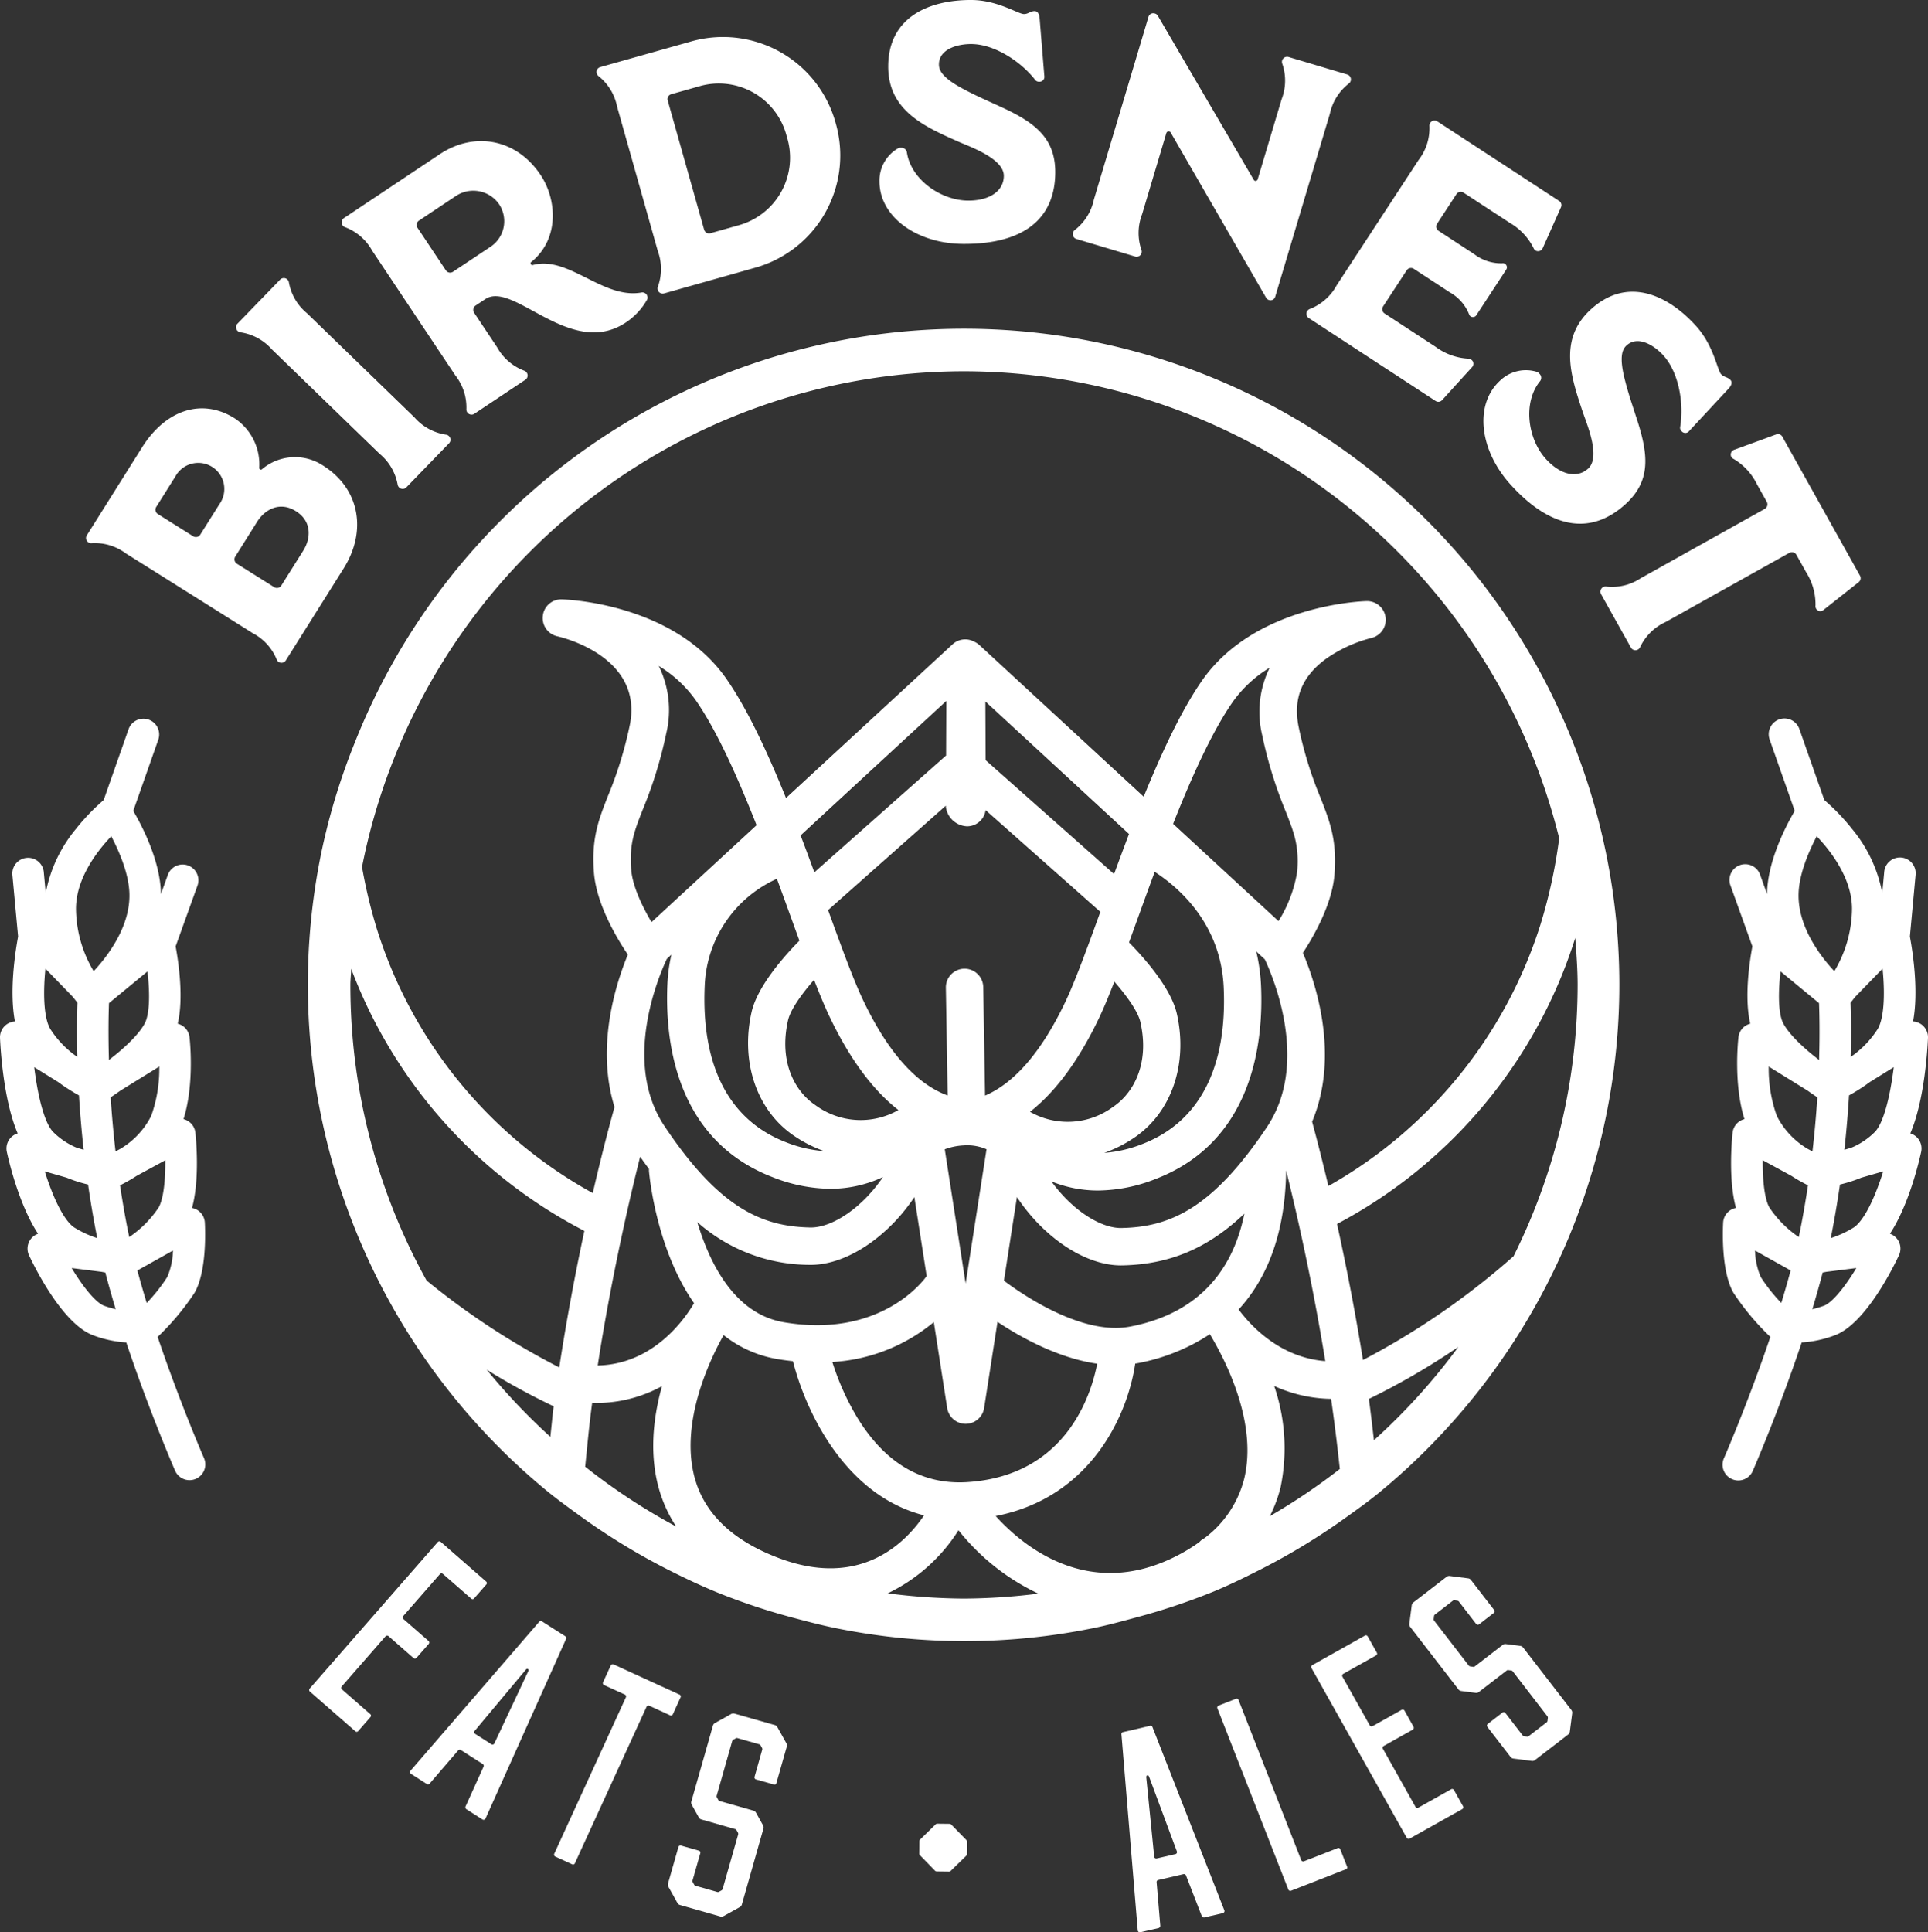 <svg xmlns="http://www.w3.org/2000/svg" viewBox="0 0 273.88 274.474">
  <rect x="0" y="0" width="273.88" height="274.474" fill="#333333" stroke="none"/>
  <title>birdsnest-logo-reverse-rgb</title>
  <g id="white-rgb">
    <g>
      <path id="fullLogo" d="M45.882,66.126a7.24,7.24,0,0,0-8.667.527.236.236,0,0,1-.391-.19,7.861,7.861,0,0,0-3.506-7.051c-4.61-2.894-9.764-1.233-13.141,4.138L12.31,76.071a.729.729,0,0,0,.731,1.077,7.385,7.385,0,0,1,4.832,1.459L35.881,89.929a7.361,7.361,0,0,1,3.412,3.719.731.731,0,0,0,1.29.19l8.248-13.124C52.104,75.501,51.176,69.453,45.882,66.126Zm-14.7,5.466L28.44,75.953a.737.737,0,0,1-.989.228l-5.043-3.174a.729.729,0,0,1-.226-.986l2.742-4.364a3.702,3.702,0,1,1,6.258,3.936Zm11.893,6.626-3.126,4.97a.734.734,0,0,1-.986.224l-5.33-3.35a.733.733,0,0,1-.226-.986l3.122-4.97c1.09-1.735,3.204-2.945,5.506-1.496C44.333,74.057,44.165,76.483,43.075,78.218Z" style="fill: #fff"/>
      <path id="fullLogo-2" data-name="fullLogo" d="M34.2,47.209a7.371,7.371,0,0,1,4.423,2.427L53.907,64.45a7.387,7.387,0,0,1,2.57,4.348.731.731,0,0,0,1.222.453l6.112-6.309A.731.731,0,0,0,63.32,61.737,7.368,7.368,0,0,1,58.893,59.31L43.609,44.496a7.36,7.36,0,0,1-2.566-4.35.733.733,0,0,0-1.226-.452l-6.112,6.307A.733.733,0,0,0,34.2,47.209Z" style="fill: #fff"/>
      <path id="fullLogo-3" data-name="fullLogo" d="M49.047,32.282a7.369,7.369,0,0,1,3.814,3.312L64.664,53.303a7.38,7.38,0,0,1,1.588,4.792.732.732,0,0,0,1.1.701l7.305-4.87a.73.73,0,0,0-.226-1.283,7.37,7.37,0,0,1-3.814-3.31l-3.28-4.923a.74.74,0,0,1,.197-.993L68.93,42.49c4.008-2.672,12.123,8.553,19.983,3.312a9.529,9.529,0,0,0,3.033-3.282.739.739,0,0,0-.767-.98c-5.506,1.032-10.402-5.282-15.499-3.894-.226.093-.427-.29-.222-.423,4.058-3.282,3.638-8.909,1.337-12.363-3.523-5.28-9.542-6.142-14.313-2.966L48.824,30.999A.73.73,0,0,0,49.047,32.282Zm10.449-.937,5.359-3.572a4.459,4.459,0,0,1,6.047,1.244A4.359,4.359,0,0,1,69.697,35.04l-5.362,3.57a.733.733,0,0,1-.993-.197l-4.05-6.076A.738.738,0,0,1,59.495,31.345Z" style="fill: #fff"/>
      <path id="fullLogo-4" data-name="fullLogo" d="M87.662,15.15l5.774,20.485a7.38,7.38,0,0,1,.032,5.047A.731.731,0,0,0,94.3,41.687l13.04-3.678A16.556,16.556,0,0,0,118.7,17.453,16.589,16.589,0,0,0,98.275,5.859l-13.04,3.678a.731.731,0,0,0-.183,1.292A7.392,7.392,0,0,1,87.662,15.15Zm7.681-1.769,4.176-1.179a9.946,9.946,0,0,1,12.248,7.207,9.95,9.95,0,0,1-6.681,12.544L100.91,33.131a.731.731,0,0,1-.882-.495l-5.18-18.374A.728.728,0,0,1,95.343,13.381Z" style="fill: #fff"/>
      <path id="fullLogo-5" data-name="fullLogo" d="M137.518,28.493c-3.868-.021-8.14-3.007-8.696-6.877a.774.774,0,0,0-.806-.622.859.859,0,0,0-.477.091,5.281,5.281,0,0,0-2.606,4.71c.018,5.013,5.294,8.812,11.883,8.85,8.595.048,13.051-3.554,13.087-10.14.025-4.773-2.778-6.984-7.158-9.062-1.853-.869-3.807-1.692-5.71-2.704-3.333-1.738-3.66-2.837-3.656-3.602.014-2.147,2.595-2.896,4.602-2.884,3.24.016,7,2.425,9.087,5.111a.643.643,0,0,0,.57.24.679.679,0,0,0,.721-.713l-.674-8.26c-.043-.62-.276-1.052-.703-1.054-.62-.004-.91.425-1.53.421C144.637,1.995,141.733.022,138.013,0c-6.015-.032-11.804,2.416-11.839,9.382-.039,6.35,5.197,8.622,10.105,10.798,1.807.774,6.334,2.423,6.319,4.809C142.583,27.136,140.572,28.509,137.518,28.493Z" style="fill: #fff"/>
      <path id="fullLogo-6" data-name="fullLogo" d="M152.881,33.938l8.409,2.511a.728.728,0,0,0,.842-.991,7.384,7.384,0,0,1,.115-5.045L165.688,18.89a.356.356,0,0,1,.416-.224.348.348,0,0,1,.197.16l13.56,23.471a.73.73,0,0,0,.441.333.698.698,0,0,0,.85-.496l7.76-25.966a7.364,7.364,0,0,1,2.67-4.282.732.732,0,0,0-.161-1.294l-8.409-2.509a.732.732,0,0,0-.85.991,7.365,7.365,0,0,1-.111,5.047L178.664,25.457a.325.325,0,0,1-.412.226.382.382,0,0,1-.158-.147L164.48,2.248a.678.678,0,0,0-.441-.332.704.704,0,0,0-.892.478l-7.76,25.968a7.342,7.342,0,0,1-2.67,4.28A.732.732,0,0,0,152.881,33.938Z" style="fill: #fff"/>
      <path id="fullLogo-7" data-name="fullLogo" d="M186.098,43.877a.73.73,0,0,0-.215,1.283l18.048,11.796a.713.713,0,0,0,.936-.129l4.255-4.681a.683.683,0,0,0-.154-1.07.567.567,0,0,0-.369-.129,8.511,8.511,0,0,1-4.62-1.652l-7.305-4.776a.73.73,0,0,1-.204-.988l3.366-5.149a.727.727,0,0,1,.986-.208l5.111,3.339a6.223,6.223,0,0,1,2.753,3.113.556.556,0,0,0,.24.326.577.577,0,0,0,.792-.167l4.258-6.506a.583.583,0,0,0-.168-.792.542.542,0,0,0-.398-.09,6.232,6.232,0,0,1-3.954-1.272l-5.108-3.342a.728.728,0,0,1-.208-.988l2.764-4.231a.733.733,0,0,1,.989-.208l6.588,4.305a8.547,8.547,0,0,1,3.366,3.568.76.76,0,0,0,.24.328.724.724,0,0,0,1.072-.326l2.577-5.778a.715.715,0,0,0-.255-.91L204.149,17.218a.73.73,0,0,0-1.09.712,7.37,7.37,0,0,1-1.545,4.803l-11.639,17.8A7.377,7.377,0,0,1,186.098,43.877Z" style="fill: #fff"/>
      <path id="fullLogo-8" data-name="fullLogo" d="M225.602,66.564c-1.591,1.441-3.961.885-6.011-1.38-2.599-2.868-3.287-8.038-.803-11.058a.773.773,0,0,0-.086-1.016.842.842,0,0,0-.387-.29,5.279,5.279,0,0,0-5.233,1.258c-3.685,3.398-2.925,9.859,1.491,14.743,5.771,6.368,11.434,7.228,16.316,2.807,3.542-3.203,3.28-6.764,1.857-11.397-.613-1.957-1.326-3.952-1.864-6.042-.964-3.629-.373-4.613.186-5.126,1.595-1.443,3.893-.043,5.237,1.443,2.179,2.407,2.936,6.805,2.369,10.157a.639.639,0,0,0,.204.582.675.675,0,0,0,1.011.052l5.646-6.072c.426-.454.584-.918.297-1.235-.419-.461-.928-.384-1.348-.844-.541-.602-1.047-4.074-3.545-6.835-4.032-4.461-9.75-7.076-14.915-2.398-4.706,4.258-2.85,9.656-1.143,14.743C225.534,60.513,227.373,64.965,225.602,66.564Z" style="fill: #fff"/>
      <path id="fullLogo-9" data-name="fullLogo" d="M255.181,78.79l1.394,2.497a8.56,8.56,0,0,1,1.33,4.723.691.691,0,0,0,1.158.609l4.964-3.923a.716.716,0,0,0,.194-.927l-11.029-19.736a.713.713,0,0,0-.889-.321l-5.943,2.172a.72.72,0,0,0-.402,1.045.73.73,0,0,0,.312.262,8.559,8.559,0,0,1,3.323,3.606l1.398,2.5a.732.732,0,0,1-.276.971l-17.614,9.847a7.369,7.369,0,0,1-4.893,1.208.73.73,0,0,0-.789,1.038l4.283,7.662a.73.73,0,0,0,1.294-.122,7.38,7.38,0,0,1,3.599-3.543L254.21,78.514A.733.733,0,0,1,255.181,78.79Z" style="fill: #fff"/>
      <path id="fullLogo-10" data-name="fullLogo" d="M59.155,235.498l1.753-2.004a.298.298,0,0,0-.029-.398l-3.584-3.133a.307.307,0,0,1-.029-.398l5.233-5.986a.303.303,0,0,1,.398-.029l4.043,3.531a.27.27,0,0,0,.394-.025l1.756-2.004a.277.277,0,0,0-.029-.398l-6.47-5.656a.298.298,0,0,0-.398.025L43.978,239.868a.307.307,0,0,0,.029.398l6.473,5.653a.274.274,0,0,0,.398-.025l1.753-2.007a.277.277,0,0,0-.029-.398l-4.04-3.531a.298.298,0,0,1-.029-.398l6.24-7.14a.303.303,0,0,1,.401-.025l3.581,3.133A.303.303,0,0,0,59.155,235.498Z" style="fill: #fff"/>
      <path id="fullLogo-11" data-name="fullLogo" d="M80.31,232.427l-3.337-2.129a.271.271,0,0,0-.369.054L58.298,251.535a.307.307,0,0,0,.065.423l2.28,1.459a.359.359,0,0,0,.373-.054l4.068-4.731a.302.302,0,0,1,.369-.054l3.133,2a.295.295,0,0,1,.108.355l-2.574,5.689a.344.344,0,0,0,.108.355l2.316,1.477a.308.308,0,0,0,.412-.118l11.463-25.553A.266.266,0,0,0,80.31,232.427Zm-10.09,15.216a.288.288,0,0,1-.412.122l-2.316-1.48a.29.29,0,0,1-.068-.423l7.291-8.717c.118-.115.176-.129.276-.061.104.065.115.122.061.28Z" style="fill: #fff"/>
      <path id="fullLogo-12" data-name="fullLogo" d="M95.573,243.517,96.68,241.09a.279.279,0,0,0-.136-.376l-9.398-4.301a.31.31,0,0,0-.38.14l-1.111,2.423a.307.307,0,0,0,.14.373L88.773,240.71a.28.28,0,0,1,.14.376L78.722,263.335a.309.309,0,0,0,.14.376l2.42,1.108a.278.278,0,0,0,.376-.14l10.191-22.249a.3.3,0,0,1,.373-.14l2.975,1.362A.276.276,0,0,0,95.573,243.517Z" style="fill: #fff"/>
      <path id="fullLogo-13" data-name="fullLogo" d="M110.416,245.305a.609.609,0,0,0-.384-.28l-5.667-1.609a.62.62,0,0,0-.473.032l-2.348,1.305a.623.623,0,0,0-.276.384l-3.05,10.725a.614.614,0,0,0,.036.47l1.029,1.846a.604.604,0,0,0,.384.276l4.778,1.362c.118.029.143.082.201.179l.168.301a.378.378,0,0,1,.05.265l-2.212,7.771a.358.358,0,0,1-.183.201l-.301.165a.293.293,0,0,1-.265.05l-3.108-.885c-.118-.032-.143-.082-.201-.183l-.169-.301a.349.349,0,0,1-.05-.262l1.108-3.886a.282.282,0,0,0-.194-.351l-2.563-.728a.3.3,0,0,0-.351.194l-1.47,5.165a.62.62,0,0,0,.032.473l1.308,2.344a.6.6,0,0,0,.384.276l5.671,1.617a.623.623,0,0,0,.473-.036l2.344-1.305a.607.607,0,0,0,.276-.387l3.047-10.717a.604.604,0,0,0-.032-.473l-1.029-1.846a.613.613,0,0,0-.384-.276l-4.774-1.359c-.118-.032-.147-.083-.201-.183l-.168-.301a.324.324,0,0,1-.047-.265l2.208-7.768a.338.338,0,0,1,.183-.201l.297-.169a.291.291,0,0,1,.269-.047l3.104.882a.286.286,0,0,1,.201.183l.165.301a.327.327,0,0,1,.05.265l-1.1,3.885a.294.294,0,0,0,.194.348l2.559.728a.275.275,0,0,0,.351-.194l1.47-5.165a.604.604,0,0,0-.032-.473Z" style="fill: #fff"/>
      <path id="fullLogo-14" data-name="fullLogo" d="M135.109,259.149a.289.289,0,0,0-.201-.082l-1.778-.021a.303.303,0,0,0-.204.079l-2.244,2.194a.289.289,0,0,0-.083.201l-.021,1.774a.308.308,0,0,0,.075.204l2.19,2.247a.326.326,0,0,0,.204.086l1.778.021a.339.339,0,0,0,.204-.079l2.248-2.194a.313.313,0,0,0,.082-.201l.021-1.778a.309.309,0,0,0-.075-.201Z" style="fill: #fff"/>
      <path id="fullLogo-15" data-name="fullLogo" d="M163.383,245.141l-3.853.896a.272.272,0,0,0-.226.301l2.319,27.88a.311.311,0,0,0,.348.251l2.638-.609a.355.355,0,0,0,.219-.301l-.527-6.215a.297.297,0,0,1,.219-.297l3.617-.839a.305.305,0,0,1,.33.172l2.258,5.814a.343.343,0,0,0,.333.172l2.667-.617a.313.313,0,0,0,.204-.38L163.71,245.316A.271.271,0,0,0,163.383,245.141Zm3.599,18.227-2.674.617a.288.288,0,0,1-.348-.251l-1.129-11.298c.007-.165.036-.215.154-.24.118-.029.165.004.24.151l3.957,10.642A.292.292,0,0,1,166.982,263.367Z" style="fill: #fff"/>
      <path id="fullLogo-16" data-name="fullLogo" d="M190.026,262.511l-4.81,1.882a.309.309,0,0,1-.369-.161l-8.911-22.772a.302.302,0,0,0-.366-.158l-2.481.971a.307.307,0,0,0-.161.362l10.09,25.779a.3.3,0,0,0,.362.161l7.818-3.058a.276.276,0,0,0,.161-.369l-.968-2.477A.278.278,0,0,0,190.026,262.511Z" style="fill: #fff"/>
      <path id="fullLogo-17" data-name="fullLogo" d="M206.153,254.148l-4.685,2.627a.305.305,0,0,1-.384-.107l-4.642-8.273a.304.304,0,0,1,.107-.384l4.151-2.333a.299.299,0,0,0,.108-.384l-1.298-2.323a.307.307,0,0,0-.387-.107l-4.154,2.33a.299.299,0,0,1-.384-.107l-3.893-6.936a.304.304,0,0,1,.107-.384l4.681-2.627a.276.276,0,0,0,.107-.384l-1.305-2.326a.28.28,0,0,0-.387-.107l-7.495,4.208a.305.305,0,0,0-.108.387l13.553,24.148a.301.301,0,0,0,.384.108l7.502-4.208a.283.283,0,0,0,.107-.387l-1.301-2.323A.28.28,0,0,0,206.153,254.148Z" style="fill: #fff"/>
      <path id="fullLogo-18" data-name="fullLogo" d="M216.387,234.05a.607.607,0,0,0-.402-.255l-2.093-.269a.589.589,0,0,0-.452.143l-3.936,3.033a.284.284,0,0,1-.265.054l-.341-.047a.349.349,0,0,1-.244-.115l-4.932-6.398a.33.33,0,0,1-.054-.265l.043-.341a.289.289,0,0,1,.118-.244l2.559-1.975a.313.313,0,0,1,.269-.054l.337.047a.352.352,0,0,1,.244.118l2.466,3.201a.306.306,0,0,0,.398.05l2.108-1.631a.276.276,0,0,0,.054-.398l-3.283-4.251a.592.592,0,0,0-.398-.255l-2.66-.344a.627.627,0,0,0-.455.143l-4.67,3.602a.603.603,0,0,0-.251.402l-.344,2.663a.612.612,0,0,0,.14.448l6.814,8.829a.603.603,0,0,0,.402.251l2.093.272a.603.603,0,0,0,.452-.143l3.936-3.036a.293.293,0,0,1,.265-.05l.34.043a.345.345,0,0,1,.244.118l4.932,6.398a.33.33,0,0,1,.054.265l-.043.337c-.018.115-.021.172-.118.247l-2.559,1.971a.291.291,0,0,1-.269.054l-.337-.043a.36.36,0,0,1-.244-.118l-2.466-3.197a.278.278,0,0,0-.398-.054l-2.111,1.631a.301.301,0,0,0-.05.394l3.28,4.255a.62.62,0,0,0,.402.254l2.66.341a.596.596,0,0,0,.452-.14l4.674-3.602a.611.611,0,0,0,.251-.402l.344-2.663a.624.624,0,0,0-.143-.452Z" style="fill: #fff"/>
      <path id="fullLogo-19" data-name="fullLogo" d="M221.752,101.455A93.077,93.077,0,0,0,50.39,105.501a92.171,92.171,0,0,0-4.711,15.438,93.07,93.07,0,0,0,31.685,90.569c1.629,1.357,3.351,2.6,5.071,3.846a93.233,93.233,0,0,0,13.208,7.984c2.17,1.078,4.366,2.104,6.626,3.014a92.477,92.477,0,0,0,10.733,3.527c2.1.559,4.203,1.102,6.358,1.515a91.55,91.55,0,0,0,35.714-.084c2.135-.423,4.215-.99,6.297-1.557a92.572,92.572,0,0,0,11.113-3.72c2.116-.877,4.16-1.882,6.194-2.907a93.192,93.192,0,0,0,12.273-7.401c1.712-1.224,3.428-2.446,5.052-3.78a93.711,93.711,0,0,0,24.726-31.472,93.237,93.237,0,0,0,1.025-79.017ZM136.943,52.738A87.242,87.242,0,0,1,221.49,119.079a73.588,73.588,0,0,1-2.645,12.207,65.197,65.197,0,0,1-30.143,37.182c-.97-4.094-1.795-7.244-2.31-9.14,3.958-9.437.478-19.768-1.31-23.98,1.471-2.242,4.151-6.852,4.489-11.148.384-4.859-.674-7.543-2.014-10.944a55.633,55.633,0,0,1-3.058-9.906c-.865-4.087.434-7.306,3.97-9.842a19.76,19.76,0,0,1,6.298-2.877,2.655,2.655,0,0,0-.645-5.247c-.646.017-15.915.549-23.389,11.317-2.912,4.195-5.696,10.153-8.264,16.465l-23.374-21.57a2.612,2.612,0,0,0-.816-.493c-.035-.017-.06-.045-.096-.06a2.652,2.652,0,0,0-2.87.478l-23.659,21.833c-2.618-6.474-5.465-12.608-8.445-16.901C95.734,85.686,80.464,85.154,79.817,85.137a2.623,2.623,0,0,0-2.706,2.33,2.655,2.655,0,0,0,2.063,2.916c.506.112,12.359,2.847,10.268,12.718a55.674,55.674,0,0,1-3.058,9.906c-1.34,3.4-2.397,6.085-2.014,10.945.366,4.644,3.467,9.656,4.818,11.643-1.688,4.078-4.572,13.026-1.896,21.653-.496,1.771-1.678,6.117-3.088,12.223a64.992,64.992,0,0,1-30.656-37.475,73.124,73.124,0,0,1-2.123-8.849A87.289,87.289,0,0,1,136.943,52.738ZM180.74,158.819c-.221.404-.454.804-.716,1.196-7.85,11.773-13.956,14.277-20.71,14.415-.035,0-.068.001-.101.001-2.957,0-6.96-2.612-9.851-6.617a17.513,17.513,0,0,0,6.63,1.291,22.731,22.731,0,0,0,8.231-1.664c13.817-5.348,15.274-19.49,14.911-27.445a25.814,25.814,0,0,0-.681-4.851l1.218,1.124c1.046,2.214,5.936,13.563,1.095,22.499l-.038.011ZM93.579,94.597a17.607,17.607,0,0,1,5.267,4.885c2.993,4.313,5.927,10.874,8.628,17.729L92.551,130.983c-1.256-2.118-2.7-5.065-2.887-7.449-.288-3.637.445-5.498,1.66-8.581a60.941,60.941,0,0,0,3.312-10.752A14.186,14.186,0,0,0,93.579,94.597Zm67.479,67.047c5.337-3.558,7.739-10.483,6.119-17.643-.836-3.694-4.718-8.026-6.796-10.136.397-1.086.801-2.2,1.22-3.357.774-2.139,1.588-4.385,2.433-6.664,3.456,2.241,9.387,7.373,9.797,16.392.52,11.438-3.465,19.133-11.525,22.252a18.355,18.355,0,0,1-5.442,1.27A18.808,18.808,0,0,0,161.058,161.644ZM146.32,157.926q5.521-4.335,9.825-13.366c.667-1.403,1.387-3.148,2.154-5.126,1.67,1.915,3.346,4.182,3.699,5.739,1.372,6.063-1.108,10.201-3.886,12.053A10.815,10.815,0,0,1,146.32,157.926Zm11.94-33.769-18.247-16.179-.037-8.342,20.406,18.832C159.653,120.381,158.945,122.288,158.26,124.157Zm-18.253-9.088,16.303,14.454c-1.924,5.312-3.596,9.886-4.96,12.758-3.35,7.05-7.18,11.516-11.419,13.34l-.259-15.47a2.656,2.656,0,0,0-5.31.089l.258,15.368c-4.483-1.644-8.521-6.189-12.03-13.576-1.365-2.872-3.035-7.447-4.959-12.759l16.733-14.836-.002.193a3.177,3.177,0,0,0,3.024,2.743h.012A2.648,2.648,0,0,0,140.007,115.069Zm.134,48.177L137.173,182.32l-2.967-19.071a8.885,8.885,0,0,1,2.735-.553A6.83,6.83,0,0,1,140.142,163.246Zm-5.746-55.932-18.714,16.593c-.631-1.724-1.283-3.48-1.954-5.242L134.429,99.561Zm-18.757,31.863c.769,1.981,1.489,3.729,2.155,5.134q4.287,9.023,9.826,13.366a10.818,10.818,0,0,1-11.792-.7c-2.779-1.851-5.258-5.99-3.885-12.052C112.293,143.383,113.926,141.137,115.638,139.177Zm-8.873,4.576c-1.622,7.16.78,14.085,6.118,17.642a18.787,18.787,0,0,0,4.194,2.116,18.352,18.352,0,0,1-5.443-1.269c-8.059-3.121-12.044-10.816-11.524-22.254a17.398,17.398,0,0,1,10.251-15.164c.684,1.86,1.347,3.691,1.983,5.447.418,1.153.82,2.262,1.215,3.345C111.481,135.726,107.601,140.058,106.765,143.752Zm-15.83,20.544q.63.905,1.258,1.749a2.58,2.58,0,0,0-.004.295c.055.651,1.027,11.073,6.404,18.769-1.276,2.182-5.741,8.676-13.686,8.848.153-.98.302-1.956.467-2.946C87.237,179.808,89.448,170.225,90.935,164.296ZM94.38,159.94c-6.063-9.095-.739-21.436.351-23.744l.643-.593a23.597,23.597,0,0,0-.567,4.146c-.362,7.953,1.095,22.095,14.909,27.446a22.733,22.733,0,0,0,8.231,1.663,17.551,17.551,0,0,0,7.475-1.662c-2.91,4.312-7.141,7.161-10.23,7.161-.033,0-.067-.001-.101-.001C108.335,174.217,102.229,171.713,94.38,159.94Zm20.603,19.723c.066.001.132.002.196.002,3.975,0,8.56-2.434,12.309-6.545a26.653,26.653,0,0,0,2.401-3.082l1.746,11.227c-.011.016-.026.028-.038.043-.254.364-6.376,8.899-20.302,6.501-6.973-1.203-10.503-8.392-12.241-14.216A24.117,24.117,0,0,0,114.983,179.663Zm17.669,8.136,1.898,12.197a2.655,2.655,0,0,0,5.248,0l1.903-12.229c3.271,2.178,8.598,5.151,14.162,5.941-.884,4.543-4.487,15.915-18.438,16.816-6.428.415-11.697-2.682-15.671-9.201a36.792,36.792,0,0,1-3.517-7.857A24.884,24.884,0,0,0,132.652,187.799Zm9.96-5.888,1.848-11.876a26.663,26.663,0,0,0,2.457,3.161c3.748,4.112,8.333,6.546,12.309,6.546.065,0,.13-.001.196-.002,6.67-.136,12.122-2.375,17.343-7.347-1.78,8.844-7.3,14.348-16.259,16.048C153.698,189.729,145.191,183.851,142.612,181.911Zm39.003-51.072L166.642,117.02c2.652-6.694,5.523-13.069,8.453-17.289a17.601,17.601,0,0,1,5.267-4.885,14.187,14.187,0,0,0-1.057,9.605,61.047,61.047,0,0,0,3.311,10.753c1.216,3.083,1.949,4.944,1.661,8.579A18.974,18.974,0,0,1,181.615,130.838Zm-103.44,73.255a87.767,87.767,0,0,1-9.042-9.538,95.125,95.125,0,0,0,9.517,5.201C78.462,201.162,78.345,202.657,78.176,204.093Zm1.267-9.86a106.313,106.313,0,0,1-18.85-12.348,86.582,86.582,0,0,1-10.82-41.982c0-.775.096-1.525.117-2.295A69.486,69.486,0,0,0,83.01,174.843C81.806,180.465,80.539,187.072,79.443,194.233Zm3.683,14.102c.31-3.001.565-5.942.997-9.075.174.004.354.019.526.019a19.323,19.323,0,0,0,9.391-2.388c-1.299,4.642-1.915,10.169-.171,15.437a19.316,19.316,0,0,0,2.187,4.507A87.438,87.438,0,0,1,83.126,208.335Zm27.646,13.029c-6.29-2.342-10.279-5.938-11.857-10.686-2.729-8.211,2.138-17.947,3.88-21.033a16.688,16.688,0,0,0,7.6,3.396c.768.132,1.512.229,2.242.308,1.966,7.671,7.713,19.13,18.628,21.896C128.655,219.113,122.286,225.651,110.772,221.364Zm26.171,5.703a87.254,87.254,0,0,1-10.833-.746,24.296,24.296,0,0,0,10.048-8.962,31.718,31.718,0,0,0,11.345,9.003A87.283,87.283,0,0,1,136.943,227.067Zm39.8-17.022a15.214,15.214,0,0,1-5.656,8.448,2.573,2.573,0,0,0-.387.241,2.7,2.7,0,0,0-.323.304,24.777,24.777,0,0,1-3.371,2.041c-12.411,6.248-21.673-1.444-25.567-5.736,13.552-2.635,18.761-14.369,19.828-21.657.075-.013.152-.017.227-.032a27.959,27.959,0,0,0,10.374-4.139C174.247,193.485,178.634,202.215,176.743,210.046Zm-.78-24.021-.011-.015c3.799-4.144,6.63-10.387,6.75-19.761,1.552,6.244,3.746,15.911,5.563,27.093C181.875,192.831,177.765,188.431,175.963,186.024Zm4.423,29.336a19.734,19.734,0,0,0,1.519-4.068,27.316,27.316,0,0,0-.901-14.424,20.13,20.13,0,0,0,8.084,1.831c.466,3.235.881,6.573,1.242,9.956A87.414,87.414,0,0,1,180.386,215.36Zm14.791-10.785c-.236-1.964-.452-3.954-.723-5.864a102.053,102.053,0,0,0,12.715-7.389A87.705,87.705,0,0,1,195.176,204.575ZM215.01,178.436a107.272,107.272,0,0,1-21.394,14.746c-1.154-7.196-2.467-13.797-3.684-19.325A69.592,69.592,0,0,0,223.77,133.234c.168,2.208.338,4.417.338,6.668A86.492,86.492,0,0,1,215.01,178.436Z" style="fill: #fff"/>
      <path id="fullLogo-20" data-name="fullLogo" d="M28.993,207.149c-.034-.077-3.437-7.872-6.6-17.248a36.14,36.14,0,0,0,5.237-6.263c1.746-3.006,1.526-8.84,1.465-9.979a2.243,2.243,0,0,0-1.818-2.08c1.088-3.983.601-9.487.478-10.674a2.239,2.239,0,0,0-1.687-1.941c1.593-5.063.885-11.358.851-11.647a2.234,2.234,0,0,0-1.675-1.908c.856-3.637.138-8.622-.298-10.981l3.104-8.633a2.238,2.238,0,1,0-4.213-1.515l-.978,2.717c0-.031-.001-.063-.001-.094-.098-4.602-2.629-9.5-3.93-11.721l3.553-10.111a2.238,2.238,0,1,0-4.223-1.485L14.725,113.642a29.909,29.909,0,0,0-3.991,4.166,19.946,19.946,0,0,0-4.24,9.051l-.28-3.026a2.239,2.239,0,0,0-4.458.413l.814,8.784c-.45,2.423-1.25,7.812-.45,12.063a2.244,2.244,0,0,0-2.117,2.333c.066,1.545.48,8.843,2.508,13.566a2.234,2.234,0,0,0-1.543,2.617c.29,1.341,1.744,7.564,4.435,11.637A2.239,2.239,0,0,0,4.12,178.304c.761,1.628,4.782,9.829,9.18,11.394a16.047,16.047,0,0,0,4.637.99c3.263,9.779,6.918,18.177,6.954,18.26a2.239,2.239,0,0,0,4.101-1.796Zm-8.047-69.168q.048.423.088.834c.28,2.972.124,5.322-.427,6.449-.683,1.397-2.589,3.351-5.136,5.296-.108-3.699-.051-6.489.007-8.072Zm1.681,13.512a19.938,19.938,0,0,1-1.158,7.027,11.48,11.48,0,0,1-4.316,4.629l-.742.404c-.295-2.547-.527-5.124-.692-7.687.239-.156.744-.492,1.37-.943Zm-8.41-30.872c.487-.623,1.019-1.237,1.588-1.834,1.12,2.136,2.518,5.356,2.578,8.21.099,4.641-3.087,8.811-5.079,10.957a17.559,17.559,0,0,1-2.506-8.581C10.682,125.906,12.593,122.701,14.217,120.622ZM6.451,137.588l3.93,4.052c.252.34.465.601.618.781-.053,1.517-.107,4.186-.018,7.699l-.128-.08a13.976,13.976,0,0,1-3.701-3.864C6.302,144.761,6.056,141.618,6.451,137.588Zm-1.591,13.999,3.38,2.094a26.264,26.264,0,0,0,2.978,1.913c.157,2.575.379,5.165.662,7.722l-.935-.269a10.324,10.324,0,0,1-3.423-2.288C6.404,159.583,5.436,156.214,4.859,151.587ZM6.924,168.07c-.194-.537-.383-1.101-.566-1.684l3.109.895a19.802,19.802,0,0,0,3.042.976c.342,2.376.737,4.711,1.174,6.95.043.22.087.441.133.663a14.849,14.849,0,0,1-3.248-1.5C10.036,174.042,8.615,172.771,6.924,168.07ZM14.8,185.48c-1.109-.396-2.856-2.44-4.624-5.36l4.24.532c.192.039.374.071.544.1.429,1.651.922,3.397,1.472,5.212A14.953,14.953,0,0,1,14.8,185.48Zm3.277-11.13c-.378-1.933-.723-3.943-1.028-5.984a22.998,22.998,0,0,0,2.375-1.354l4.055-2.208c.03,3.077-.301,5.516-.92,6.67a15.343,15.343,0,0,1-4.201,4.242Q18.209,175.026,18.077,174.35Zm1.434,6.114,5.057-2.832a10.03,10.03,0,0,1-.81,3.759,23.723,23.723,0,0,1-2.919,3.688C20.349,183.474,19.904,181.929,19.511,180.463Z" style="fill: #fff"/>
      <path id="fullLogo-21" data-name="fullLogo" d="M272.256,161.499a2.234,2.234,0,0,0-.886-.508c2.027-4.723,2.442-12.021,2.508-13.566a2.243,2.243,0,0,0-2.117-2.333c.8-4.25-.001-9.64-.45-12.063l.813-8.784a2.238,2.238,0,1,0-4.458-.413l-.281,3.026a19.948,19.948,0,0,0-4.24-9.051,29.939,29.939,0,0,0-3.991-4.166l-3.534-10.057a2.239,2.239,0,1,0-4.224,1.485l3.553,10.111c-1.301,2.221-3.832,7.119-3.93,11.721l-.001.094-.977-2.717a2.239,2.239,0,1,0-4.213,1.515l3.105,8.633c-.435,2.359-1.154,7.344-.298,10.981a2.277,2.277,0,0,0-.424.153,2.233,2.233,0,0,0-1.251,1.755c-.034.289-.742,6.584.851,11.647a2.238,2.238,0,0,0-1.687,1.941c-.124,1.187-.611,6.691.478,10.674a2.244,2.244,0,0,0-1.818,2.08c-.061,1.139-.28,6.972,1.465,9.979a36.117,36.117,0,0,0,5.237,6.263c-3.163,9.376-6.565,17.171-6.599,17.248l-.001.003a2.238,2.238,0,0,0,4.101,1.796c.036-.083,3.692-8.48,6.954-18.26a16.044,16.044,0,0,0,4.637-.99c4.399-1.565,8.419-9.766,9.181-11.394a2.24,2.24,0,0,0-1.281-3.059c2.691-4.073,4.144-10.297,4.435-11.637A2.249,2.249,0,0,0,272.256,161.499ZM263.5,141.64l3.93-4.052c.396,4.029.149,7.172-.701,8.589a13.982,13.982,0,0,1-3.701,3.864l-.128.08c.089-3.513.035-6.182-.019-7.699C263.034,142.242,263.247,141.98,263.5,141.64Zm-5.424-22.852c.57.597,1.101,1.21,1.588,1.834,1.624,2.079,3.535,5.284,3.419,8.752a17.564,17.564,0,0,1-2.506,8.581c-1.992-2.145-5.178-6.316-5.08-10.957C255.558,124.144,256.956,120.924,258.075,118.788Zm-5.228,20.027q.038-.41.088-.834l5.468,4.507c.058,1.583.115,4.373.007,8.072-2.547-1.945-4.453-3.899-5.136-5.296C252.723,144.138,252.567,141.787,252.847,138.815Zm3.945,16.11c.625.45,1.13.787,1.369.943-.165,2.563-.397,5.14-.692,7.687l-.742-.404a11.483,11.483,0,0,1-4.315-4.629,19.926,19.926,0,0,1-1.158-7.027Zm-3.75,30.153a23.726,23.726,0,0,1-2.92-3.688,10.011,10.011,0,0,1-.809-3.759l5.056,2.832C253.976,181.929,253.532,183.474,253.042,185.078Zm2.762-10.729q-.132.676-.28,1.365a15.351,15.351,0,0,1-4.2-4.242h-.001c-.62-1.154-.949-3.593-.92-6.67l4.055,2.208a23.125,23.125,0,0,0,2.374,1.354C256.527,170.407,256.182,172.416,255.804,174.35Zm3.277,11.13a14.874,14.874,0,0,1-1.632.484c.55-1.815,1.043-3.561,1.472-5.212.17-.029.351-.061.543-.1l4.241-.532C261.937,183.04,260.19,185.084,259.081,185.48Zm7.876-17.41c-1.692,4.701-3.112,5.972-3.644,6.3a14.849,14.849,0,0,1-3.248,1.5c.046-.221.09-.443.134-.663.437-2.239.832-4.574,1.174-6.95a19.813,19.813,0,0,0,3.041-.976l3.11-.895C267.339,166.969,267.15,167.532,266.957,168.07Zm-.598-7.31a10.315,10.315,0,0,1-3.422,2.288l-.936.269c.282-2.557.504-5.146.661-7.722a26.123,26.123,0,0,0,2.978-1.913l3.38-2.094C268.444,156.214,267.476,159.583,266.359,160.759Z" style="fill: #fff"/>
    </g>
  </g>
</svg>
